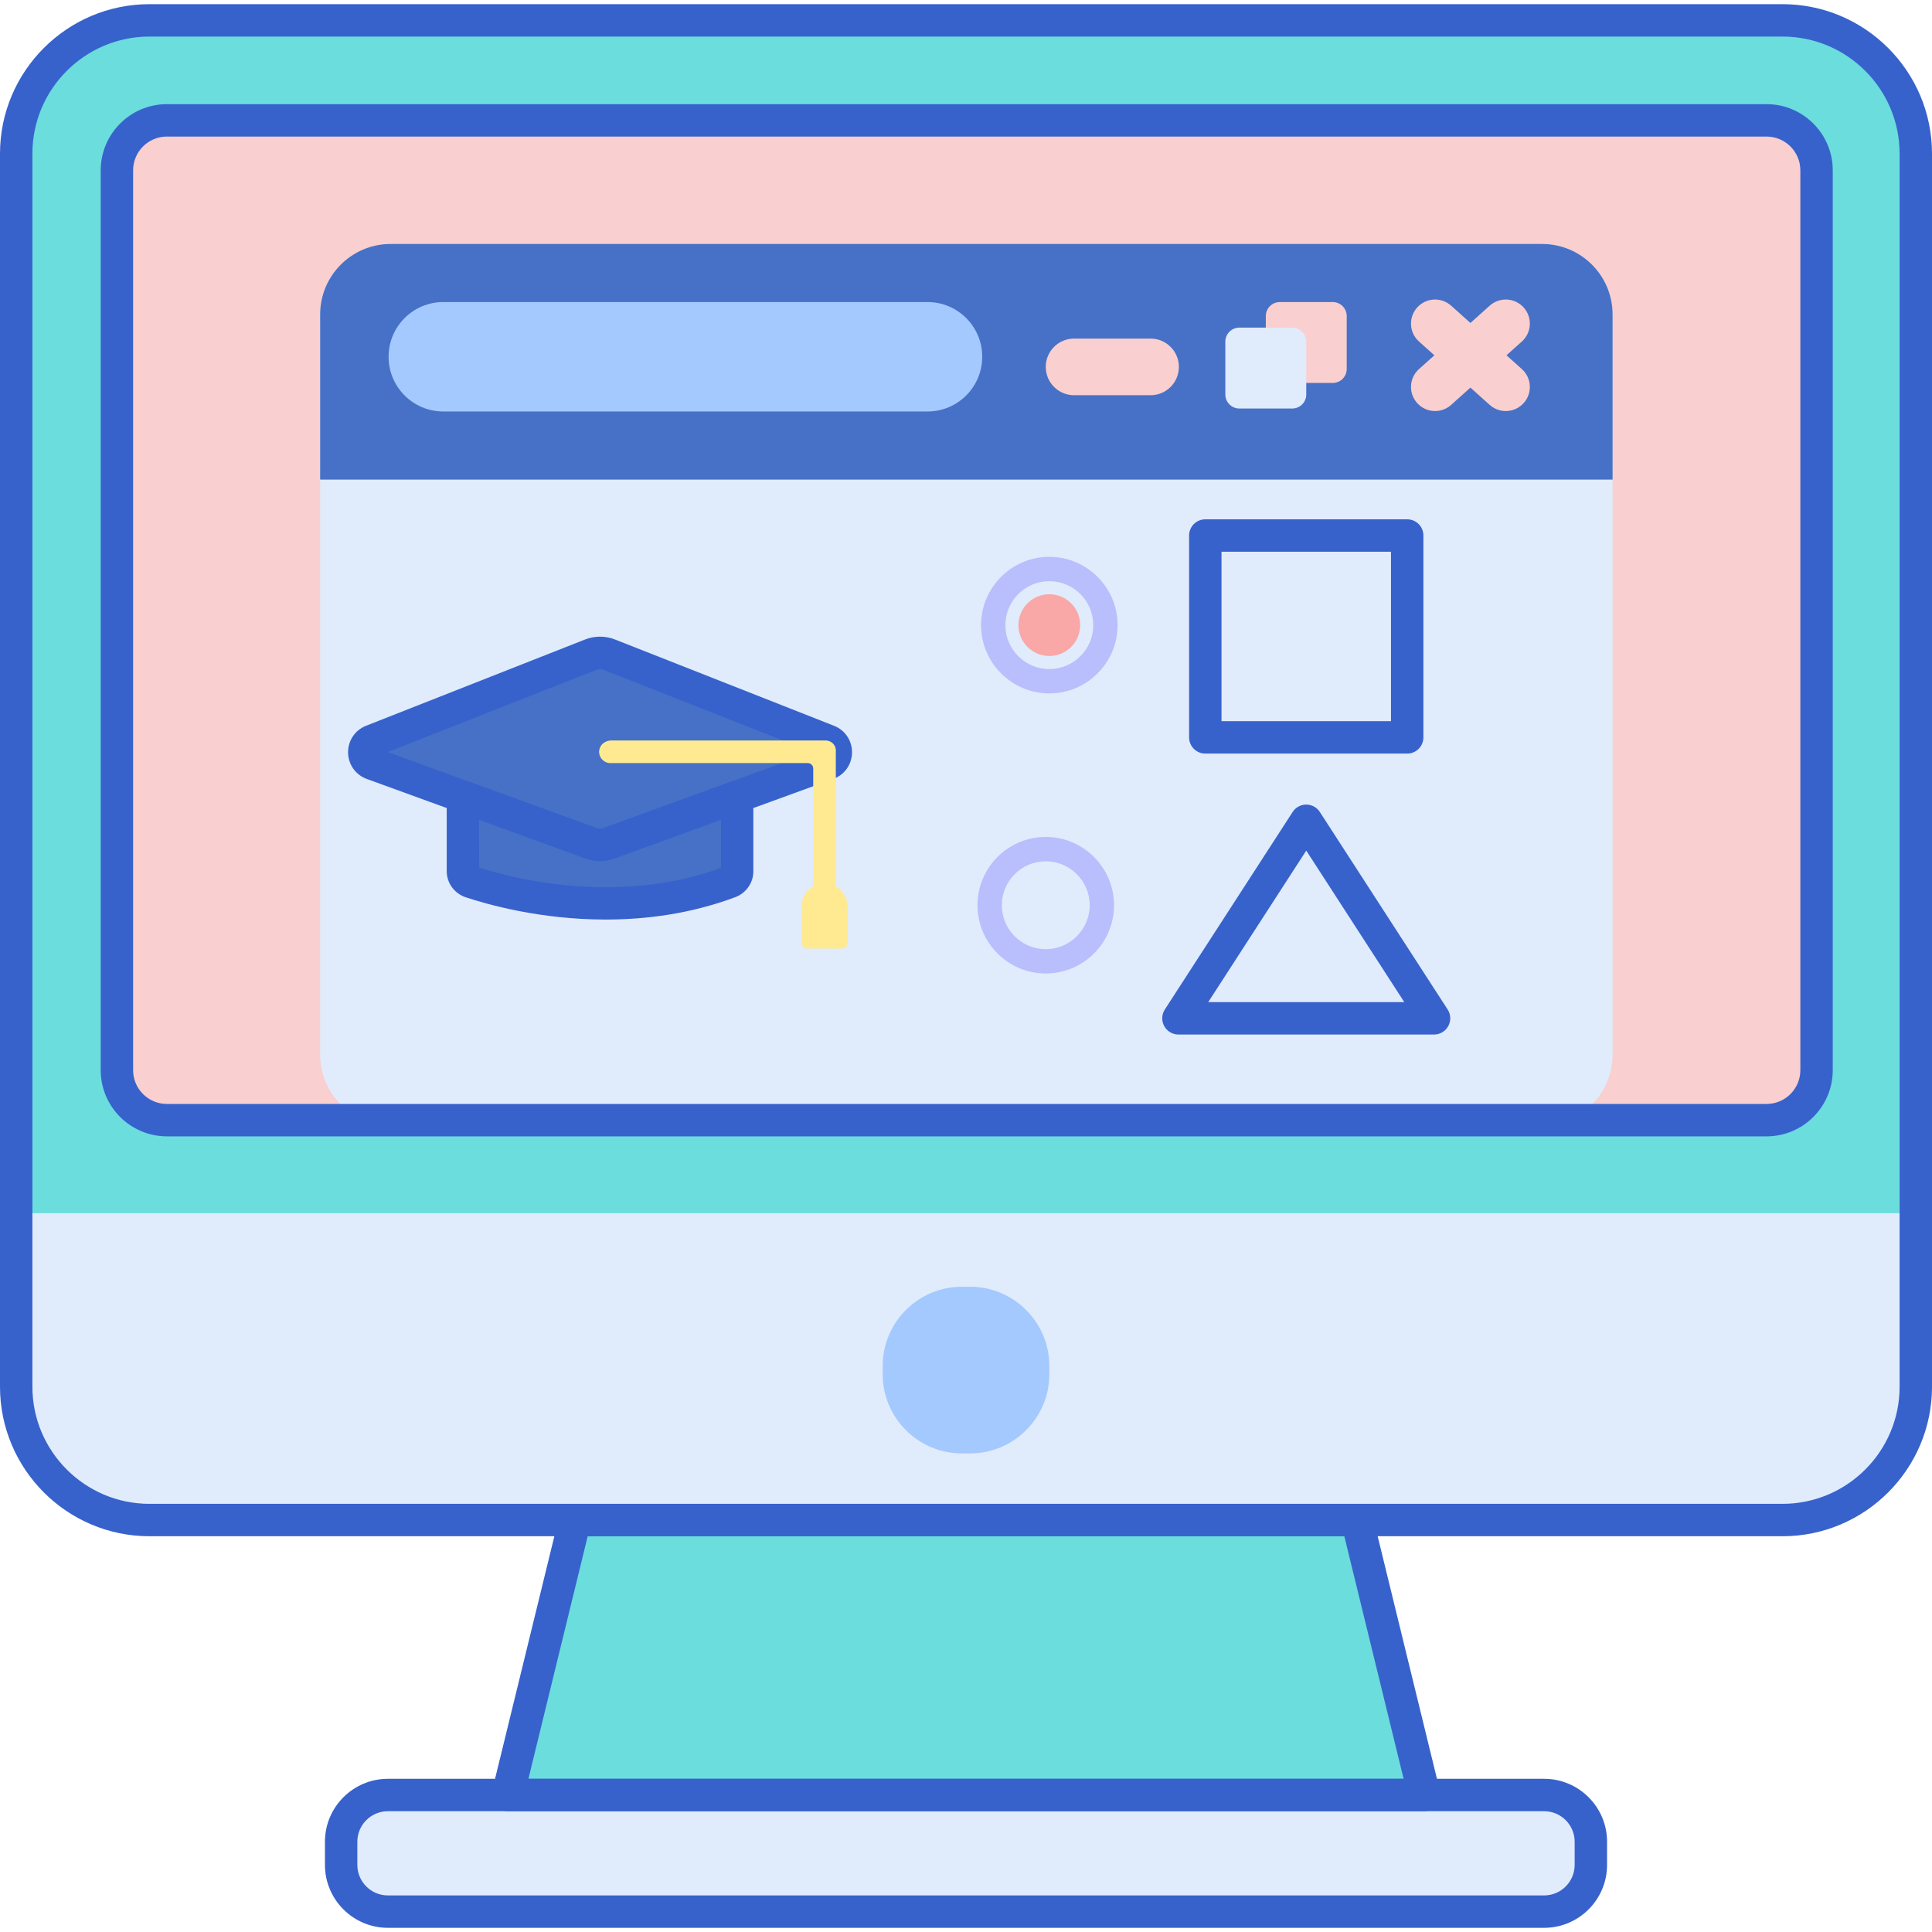 <!-- icon666.com - MILLIONS OF FREE VECTOR ICONS --><svg viewBox="0 -1 477.054 477" xmlns="http://www.w3.org/2000/svg"><path d="m440.141 374.336h-403.223c-18.18 0-32.914-14.738-32.914-32.918v-304.477c0-18.18 14.734-32.914 32.914-32.914h403.223c18.18 0 32.918 14.738 32.918 32.914v304.477c-.004 18.18-14.738 32.918-32.918 32.918zm0 0" fill="#6bdddd"></path><path d="m4 298.57v42.848c0 18.18 14.738 32.918 32.914 32.918h403.227c18.18 0 32.914-14.738 32.914-32.918v-42.848zm0 0" fill="#e0ebfc"></path><path d="m28.688 263.242v-222.184c0-6.82 5.527-12.344 12.344-12.344h394.996c6.816 0 12.344 5.523 12.344 12.344v222.184c0 6.816-5.527 12.344-12.344 12.344h-394.996c-6.816 0-12.344-5.527-12.344-12.344zm0 0" fill="#f9cfcf"></path><path d="m381.277 471.023h-285.496c-6.379 0-11.547-5.168-11.547-11.543v-5.711c0-6.375 5.168-11.543 11.547-11.543h285.496c6.375 0 11.543 5.168 11.543 11.543v5.711c.004 6.375-5.168 11.543-11.543 11.543zm0 0" fill="#e0ebfc"></path><path d="m239.586 357.875h-2.113c-10.734 0-19.516-8.781-19.516-19.516v-2.113c0-10.734 8.781-19.516 19.516-19.516h2.113c10.73 0 19.516 8.781 19.516 19.516v2.113c0 10.734-8.785 19.516-19.516 19.516zm0 0" fill="#a4c9ff"></path><path d="m141.973 374.336-16.594 67.887h226.301l-16.594-67.887zm0 0" fill="#6bdddd"></path><path d="m380.777 276.832h-284.316c-9.613 0-17.41-7.793-17.41-17.406v-182.773c0-9.617 7.797-17.41 17.41-17.41h284.316c9.613 0 17.406 7.793 17.406 17.41v182.773c0 9.613-7.793 17.406-17.406 17.406zm0 0" fill="#e0ebfc"></path><path d="m380.777 59.242h-284.316c-9.613 0-17.41 7.793-17.41 17.41v40.77h319.133v-40.77c0-9.617-7.793-17.41-17.406-17.41zm0 0" fill="#4671c6"></path><path d="m371.984 86.727 3.793-3.398c2.445-2.191 2.652-5.949.457-8.395-2.191-2.441-5.945-2.652-8.395-.457l-4.762 4.27-4.758-4.27c-2.449-2.191-6.199-1.984-8.395.457-2.195 2.445-1.988 6.207.457 8.395l3.793 3.402-3.793 3.398c-2.445 2.191-2.652 5.949-.457 8.391 1.176 1.312 2.797 1.977 4.43 1.977 1.41 0 2.828-.5 3.965-1.516l4.758-4.27 4.762 4.27c1.137 1.016 2.551 1.516 3.965 1.516 1.633 0 3.254-.664 4.43-1.977 2.195-2.441 1.988-6.203-.457-8.391zm0 0" fill="#f9cfcf"></path><path d="m329.07 93.562h-13.055c-1.91 0-3.461-1.551-3.461-3.461v-13.055c0-1.914 1.551-3.465 3.461-3.465h13.055c1.914 0 3.465 1.551 3.465 3.465v13.055c0 1.91-1.551 3.461-3.465 3.461zm0 0" fill="#f9cfcf"></path><path d="m284.102 96.59h-18.887c-3.863 0-6.996-3.133-6.996-6.996 0-3.859 3.133-6.992 6.996-6.992h18.887c3.859 0 6.992 3.133 6.992 6.992 0 3.863-3.129 6.996-6.992 6.996zm0 0" fill="#f9cfcf"></path><path d="m319.078 99.871h-13.055c-1.91 0-3.461-1.547-3.461-3.461v-13.055c0-1.914 1.551-3.461 3.461-3.461h13.055c1.914 0 3.465 1.547 3.465 3.461v13.055c0 1.914-1.551 3.461-3.465 3.461zm0 0" fill="#e0ebfc"></path><path d="m229.023 100.605h-119.562c-7.461 0-13.512-6.047-13.512-13.512 0-7.461 6.051-13.512 13.512-13.512h119.562c7.461 0 13.512 6.051 13.512 13.512 0 7.465-6.051 13.512-13.512 13.512zm0 0" fill="#a4c9ff"></path><path d="m266.719 153.355c0 4.207-3.41 7.621-7.617 7.621-4.211 0-7.621-3.414-7.621-7.621s3.41-7.621 7.621-7.621c4.207 0 7.617 3.414 7.617 7.621zm0 0" fill="#f9a7a7"></path><path d="m259.102 170.211c-9.293 0-16.855-7.562-16.855-16.855s7.562-16.855 16.855-16.855c9.289 0 16.852 7.562 16.852 16.855s-7.562 16.855-16.852 16.855zm0-27.707c-5.984 0-10.855 4.867-10.855 10.852 0 5.988 4.871 10.855 10.855 10.855 5.984 0 10.852-4.867 10.852-10.855 0-5.984-4.867-10.852-10.852-10.852zm0 0" fill="#b9befc"></path><path d="m258.219 239.371c-9.289 0-16.852-7.559-16.852-16.852s7.562-16.855 16.852-16.855c9.293 0 16.855 7.562 16.855 16.855s-7.562 16.852-16.855 16.852zm0-27.703c-5.984 0-10.852 4.867-10.852 10.852 0 5.988 4.867 10.855 10.852 10.855s10.855-4.867 10.855-10.855c0-5.984-4.871-10.852-10.855-10.852zm0 0" fill="#b9befc"></path><path d="m436.203 279.59h-394.992c-9.012 0-16.344-7.332-16.344-16.344v-222.184c0-9.012 7.332-16.344 16.344-16.344h394.992c9.012 0 16.344 7.332 16.344 16.344v222.184c0 9.012-7.332 16.344-16.344 16.344zm-394.992-246.871c-4.602 0-8.344 3.742-8.344 8.344v222.184c0 4.602 3.742 8.344 8.344 8.344h394.992c4.602 0 8.344-3.742 8.344-8.344v-222.184c0-4.602-3.742-8.344-8.344-8.344zm0 0" fill="#3762cc"></path><path d="m145.906 160.637-54.043 21.289c-2.586 1.016-2.539 4.703.074 5.652l54.121 19.695c1.355.496 2.844.496 4.203 0l54.137-19.699c2.605-.945 2.652-4.625.074-5.641l-54.062-21.297c-1.445-.57-3.055-.57-4.504 0zm0 0" fill="#4671c6"></path><path d="m148.16 211.645c-1.176 0-2.352-.203-3.469-.613l-54.125-19.691c-2.762-1.008-4.578-3.559-4.617-6.508-.039-2.945 1.707-5.547 4.445-6.629l54.047-21.289c2.398-.945 5.039-.945 7.438 0l54.059 21.297c2.738 1.074 4.48 3.676 4.441 6.621-.039 2.945-1.848 5.496-4.613 6.5l-54.137 19.703c-1.117.406-2.293.609-3.469.609zm-52.434-26.941 51.703 18.812c.469.176.992.172 1.465 0l51.699-18.812-51.648-20.348c-.504-.199-1.062-.199-1.57 0zm50.184-24.066h.02zm0 0" fill="#3762cc"></path><path d="m206.383 184.637c.152-1.535-.984-2.789-2.527-2.789h-52.973c-1.457 0-2.785 1.047-2.93 2.5-.168 1.668 1.137 3.074 2.77 3.074h48.73c.746 0 1.352.605 1.352 1.352v30.801c0 1.457 1.051 2.789 2.5 2.934 1.668.168 3.074-1.141 3.074-2.777v-35.09c.004 0 .004-.004.004-.004zm0 0" fill="#ffea92"></path><path d="m207.895 233.223h-8.602c-.766 0-1.391-.625-1.391-1.395v-8.992c0-3.137 2.543-5.68 5.68-5.68h.023c3.137 0 5.68 2.543 5.68 5.68v8.992c0 .77-.625 1.395-1.391 1.395zm0 0" fill="#ffea92"></path><g fill="#3762cc"><path d="m347.469 185.078h-49.852c-2.207 0-4-1.793-4-4v-49.848c0-2.207 1.793-4 4-4h49.852c2.207 0 4 1.793 4 4v49.848c0 2.207-1.793 4-4 4zm-45.852-8h41.852v-41.848h-41.852zm0 0"></path><path d="m354.105 254.445h-63.125c-1.465 0-2.812-.801-3.516-2.09-.699-1.285-.641-2.855.156-4.086l31.562-48.773c.738-1.141 2-1.828 3.359-1.828 1.355 0 2.621.688 3.355 1.828l31.562 48.773c.797 1.23.855 2.801.156 4.086-.703 1.289-2.047 2.09-3.512 2.09zm-55.77-8h48.414l-24.207-37.414zm0 0"></path><path d="m440.141 378.332h-403.227c-20.355 0-36.914-16.559-36.914-36.914v-304.477c0-20.355 16.559-36.914 36.914-36.914h403.223c20.355 0 36.918 16.559 36.918 36.914v304.477c0 20.355-16.562 36.914-36.914 36.914zm-403.227-370.305c-15.941 0-28.914 12.973-28.914 28.914v304.477c0 15.945 12.973 28.914 28.914 28.914h403.223c15.949 0 28.918-12.969 28.918-28.914v-304.477c0-15.941-12.969-28.914-28.918-28.914zm0 0"></path><path d="m381.277 475.023h-285.496c-8.574 0-15.547-6.973-15.547-15.543v-5.711c0-8.57 6.973-15.543 15.547-15.543h285.496c8.57 0 15.543 6.973 15.543 15.543v5.711c.004 8.57-6.973 15.543-15.543 15.543zm-285.496-28.797c-4.164 0-7.547 3.383-7.547 7.543v5.707c0 4.164 3.383 7.547 7.547 7.547h285.496c4.16 0 7.543-3.383 7.543-7.547v-5.707c0-4.16-3.383-7.543-7.543-7.543zm0 0"></path><path d="m351.68 446.227h-226.301c-1.227 0-2.387-.566-3.145-1.531-.758-.965-1.031-2.227-.742-3.422l16.598-67.883c.438-1.793 2.039-3.051 3.883-3.051h193.113c1.844 0 3.445 1.258 3.883 3.051l16.594 67.883c.293 1.195.023 2.457-.738 3.422-.758.965-1.918 1.531-3.145 1.531zm-221.203-8h216.109l-14.641-59.887h-186.832zm0 0"></path></g><path d="m150.262 207.273c-1.359.496-2.844.496-4.203 0l-31.754-11.551v18.406c0 1.18.773 2.234 1.949 2.629 7.535 2.52 35.762 10.539 63.922.02 1.117-.418 1.84-1.461 1.84-2.598v-18.457zm0 0" fill="#4671c6"></path><path d="m149.578 226.059c-16.281 0-29.477-3.797-34.594-5.508-2.797-.941-4.68-3.523-4.68-6.422v-18.406c0-1.305.637-2.531 1.707-3.281 1.066-.746 2.438-.922 3.664-.48l31.754 11.555c.469.172.992.176 1.461 0l31.754-11.555c1.227-.441 2.59-.266 3.664.48 1.07.75 1.707 1.973 1.707 3.281v18.457c0 2.801-1.785 5.352-4.441 6.348-11.055 4.129-22.098 5.531-31.996 5.531zm-31.273-12.84c8.438 2.719 34.039 9.367 59.711.094v-11.879l-26.387 9.602c-2.234.816-4.699.816-6.938 0l-26.387-9.602zm0 0" fill="#3762cc"></path></svg>